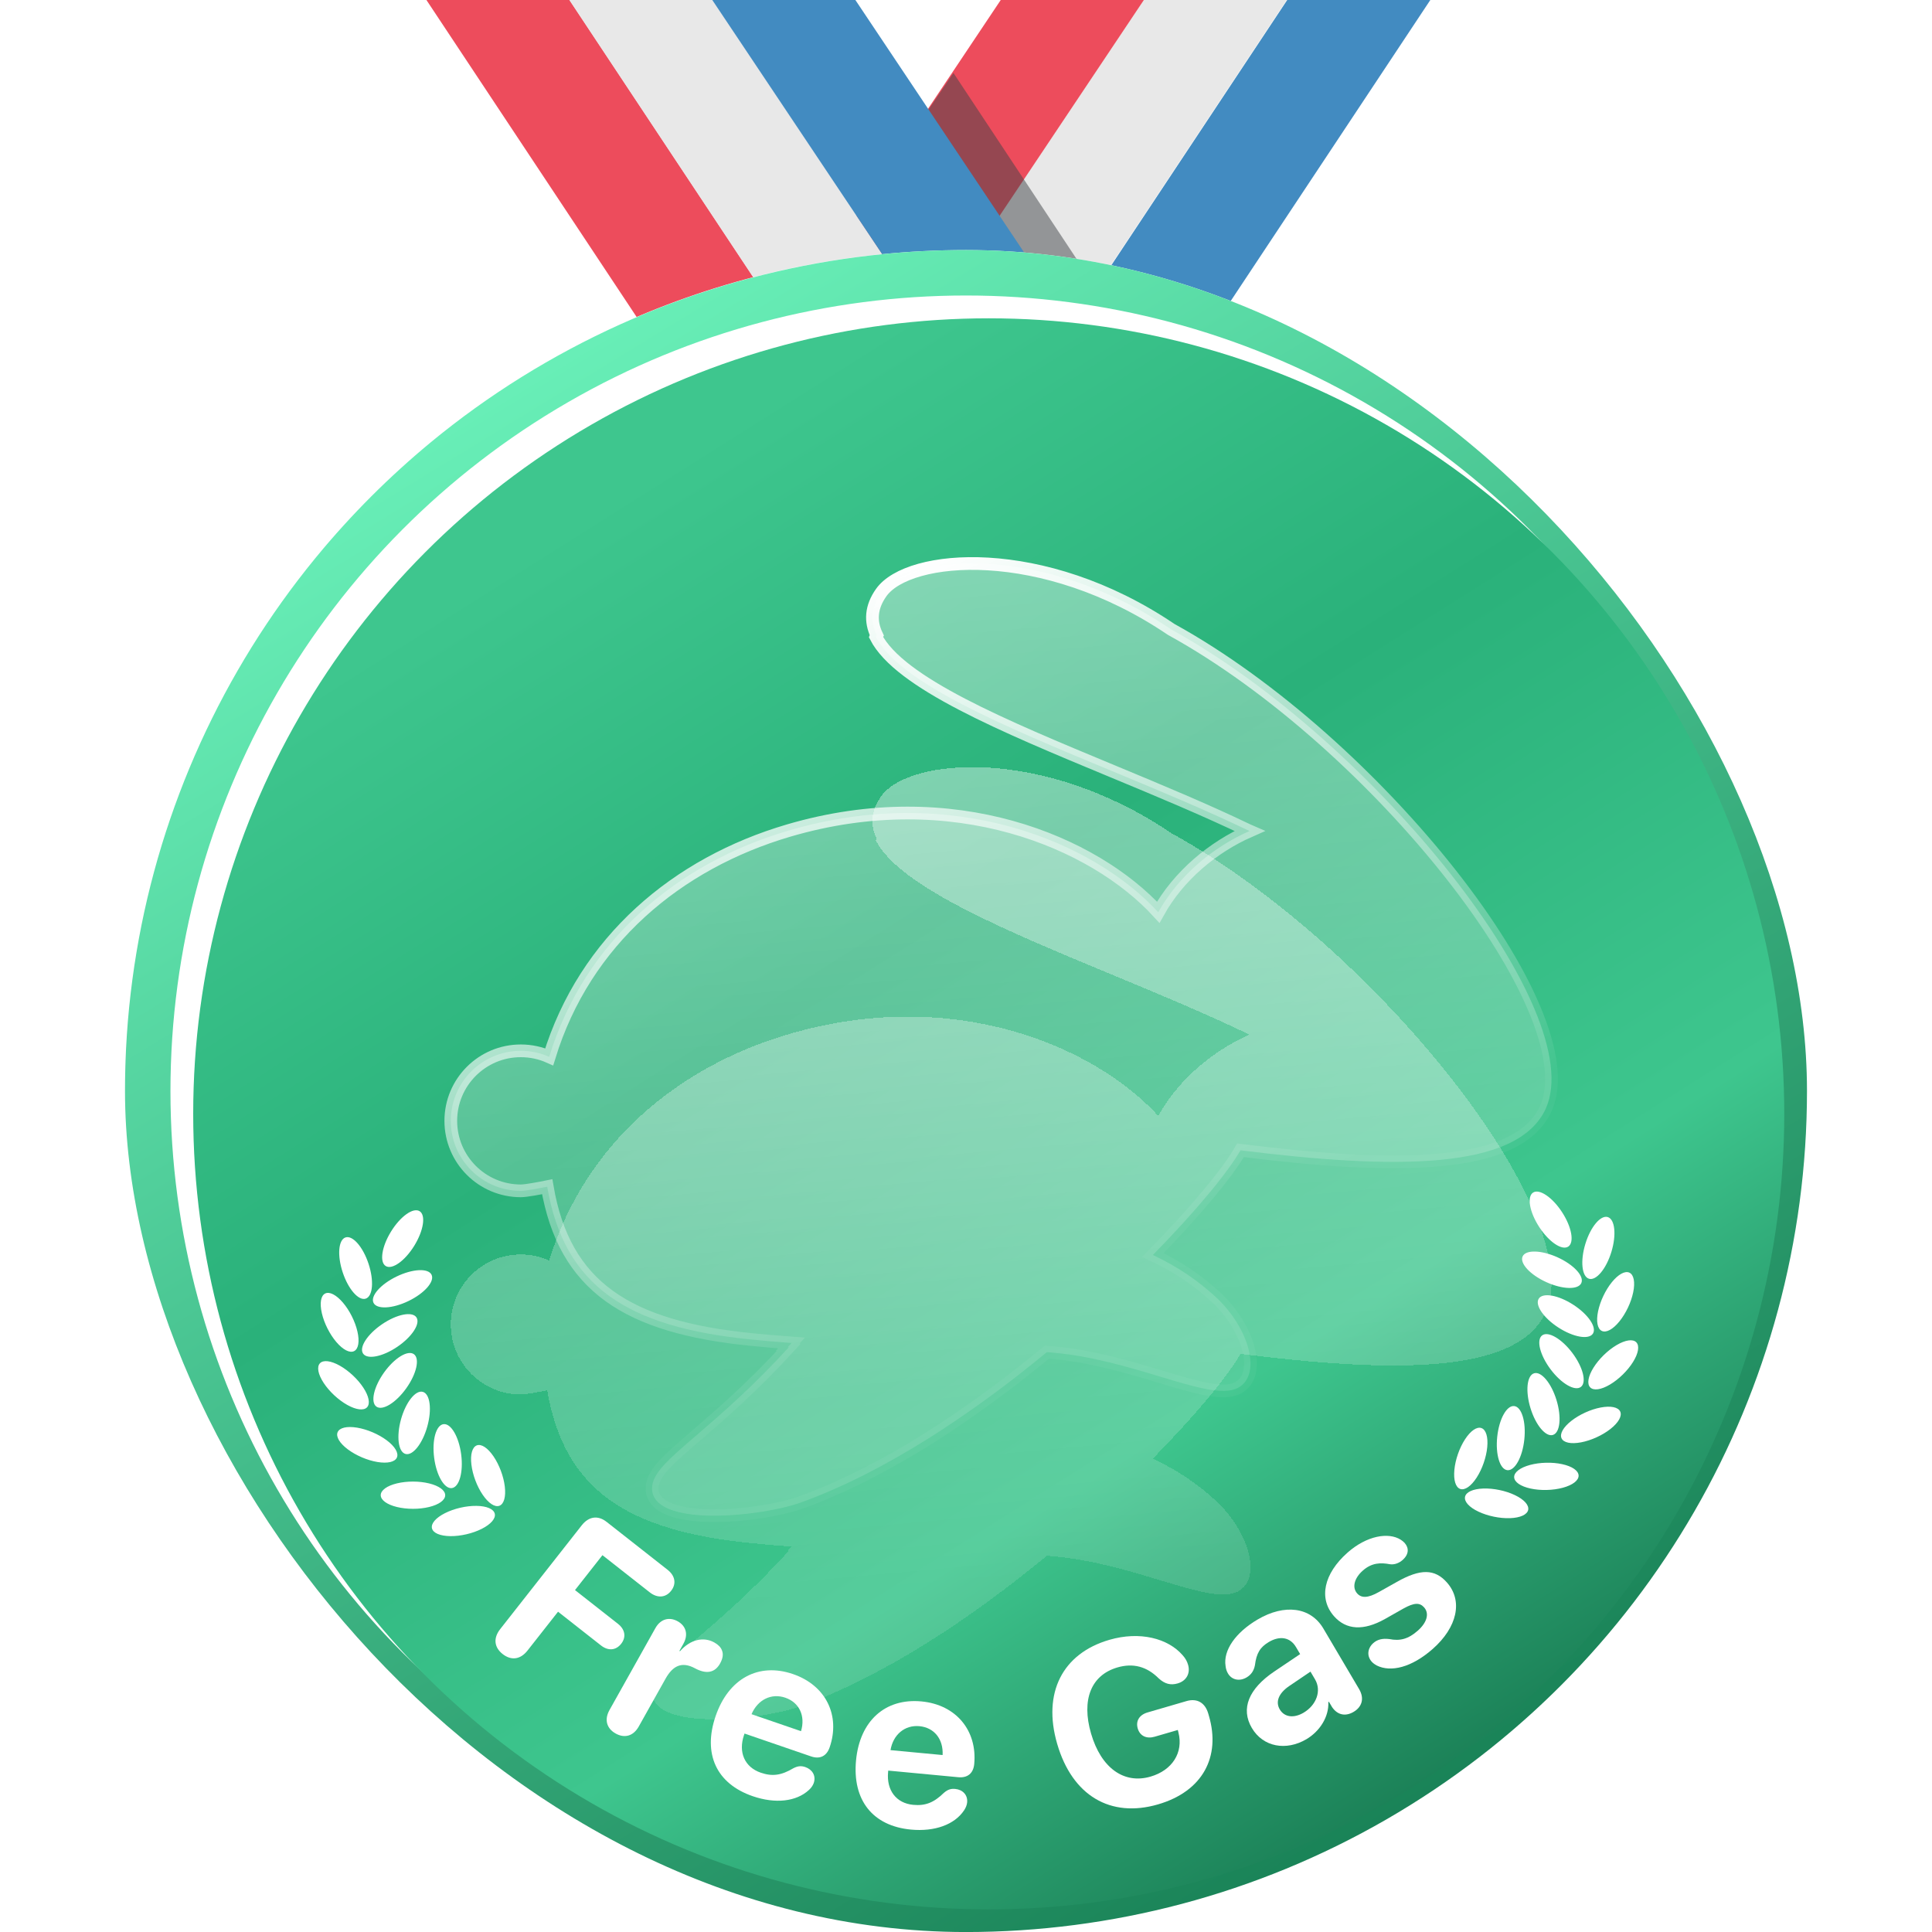 <svg width="120" height="120" viewBox="0 0 120 120" fill="none" xmlns="http://www.w3.org/2000/svg">
    <path d="M79.951 0L62.174 26.807H71.062L88.84 0H79.951Z" fill="#428BC1" />
    <path d="M71.035 0L53.117 26.807H62.147L79.924 0H71.035Z" fill="#E8E8E8" />
    <path d="M62.158 0L44.24 26.807H53.129L71.047 0H62.158Z" fill="#ED4C5C" />
    <path d="M44.263 26.807H53.152L35.375 0H26.486L44.263 26.807Z" fill="#ED4C5C" />
    <path d="M53.138 26.807H62.168L44.25 0H35.361L53.138 26.807Z" fill="#E8E8E8" />
    <path opacity="0.5" d="M59.22 4.531L54.705 11.162L65.146 26.823H71.071L72.482 24.566L59.22 4.531Z"
        fill="#3E4347" />
    <path d="M62.158 26.807H71.047L53.129 0H44.24L62.158 26.807Z" fill="#428BC1" />
    <g clip-path="url(#clip0_99053_59099)">
        <rect x="7.764" y="15.531" width="104.471" height="104.471" rx="52.235" fill="white" />
        <circle cx="59.999" cy="67.766" r="50.824" stroke="url(#paint0_linear_99053_59099)" stroke-width="2.824" />
        <g filter="url(#filter0_ii_99053_59099)">
            <circle cx="60" cy="67.771" r="49.412" fill="url(#paint1_linear_99053_59099)" />
        </g>
        <path
            d="M31.222 102.737C30.689 102.317 30.63 101.744 31.067 101.188L36.133 94.74C36.57 94.184 37.14 94.105 37.674 94.524L41.465 97.503C41.932 97.869 42.028 98.372 41.683 98.81C41.339 99.248 40.823 99.269 40.362 98.907L37.419 96.595L35.715 98.763L38.383 100.859C38.822 101.203 38.91 101.681 38.583 102.097C38.252 102.518 37.773 102.55 37.329 102.202L34.661 100.106L32.763 102.521C32.326 103.077 31.756 103.156 31.222 102.737Z"
            fill="white" />
        <path
            d="M38.236 107.67C37.688 107.363 37.518 106.818 37.857 106.213L40.706 101.128C41.031 100.549 41.574 100.411 42.098 100.704C42.609 100.991 42.769 101.523 42.444 102.102L42.2 102.539L42.237 102.559C42.876 101.828 43.7 101.643 44.367 102.017C44.61 102.153 44.772 102.317 44.84 102.503C44.938 102.738 44.899 103.011 44.725 103.323C44.564 103.609 44.355 103.778 44.096 103.83C43.838 103.882 43.531 103.816 43.172 103.624C42.337 103.172 41.782 103.475 41.338 104.267L39.676 107.233C39.338 107.837 38.791 107.981 38.236 107.67Z"
            fill="white" />
        <path
            d="M46.757 111.566C44.494 110.789 43.643 108.933 44.449 106.589C45.249 104.258 47.115 103.245 49.257 103.981C51.311 104.686 52.206 106.565 51.531 108.531C51.343 109.078 50.925 109.282 50.378 109.094L46.244 107.674L46.214 107.761C45.844 108.836 46.252 109.761 47.252 110.105C47.974 110.353 48.531 110.272 49.28 109.827C49.564 109.683 49.765 109.669 50.022 109.757C50.448 109.903 50.699 110.292 50.544 110.745C50.49 110.9 50.388 111.046 50.244 111.178C49.458 111.905 48.156 112.046 46.757 111.566ZM46.679 106.471L49.753 107.527C50.038 106.568 49.641 105.744 48.776 105.447C47.911 105.15 47.065 105.569 46.679 106.471Z"
            fill="white" />
        <path
            d="M56.582 113.639C54.2 113.414 52.938 111.81 53.17 109.342C53.402 106.888 54.978 105.466 57.233 105.678C59.395 105.882 60.706 107.498 60.511 109.568C60.456 110.144 60.098 110.44 59.522 110.386L55.17 109.975L55.161 110.068C55.054 111.198 55.667 112.002 56.72 112.102C57.481 112.173 58.003 111.964 58.627 111.356C58.869 111.149 59.061 111.088 59.332 111.114C59.78 111.156 60.115 111.475 60.071 111.951C60.055 112.115 59.989 112.281 59.881 112.443C59.287 113.334 58.054 113.777 56.582 113.639ZM55.311 108.704L58.547 109.009C58.598 108.01 58.019 107.302 57.109 107.216C56.199 107.131 55.474 107.737 55.311 108.704Z"
            fill="white" />
        <path
            d="M71.928 112.073C68.973 112.934 66.601 111.534 65.664 108.317C64.741 105.149 65.992 102.701 68.9 101.854C70.8 101.301 72.548 101.759 73.457 102.811C73.644 103.017 73.736 103.206 73.794 103.405C73.948 103.933 73.69 104.403 73.148 104.56C72.709 104.688 72.347 104.593 71.971 104.248C71.226 103.506 70.38 103.283 69.406 103.567C67.774 104.042 67.155 105.569 67.768 107.675C68.394 109.821 69.817 110.828 71.463 110.348C72.814 109.955 73.512 108.851 73.196 107.612L73.157 107.452L71.717 107.871C71.223 108.015 70.805 107.832 70.667 107.359C70.529 106.885 70.777 106.508 71.277 106.363L73.698 105.657C74.35 105.468 74.85 105.754 75.047 106.433L75.091 106.584C75.824 109.101 74.72 111.26 71.928 112.073Z"
            fill="white" />
        <path
            d="M81.144 108.025C79.889 108.765 78.456 108.516 77.755 107.329C77.047 106.129 77.56 104.889 79.151 103.818L80.754 102.739L80.496 102.302C80.133 101.687 79.492 101.585 78.815 101.984C78.267 102.307 78.04 102.682 77.945 103.434C77.879 103.772 77.717 104.017 77.428 104.188C76.991 104.445 76.51 104.348 76.271 103.942C76.187 103.8 76.142 103.653 76.123 103.481C75.966 102.512 76.738 101.402 78.103 100.596C79.795 99.597 81.412 99.821 82.196 101.15L84.414 104.908C84.766 105.505 84.585 106.027 84.074 106.328C83.588 106.615 83.09 106.544 82.741 106.037L82.541 105.699L82.505 105.72C82.549 106.639 81.968 107.538 81.144 108.025ZM80.969 106.378C81.756 105.913 82.1 105.022 81.679 104.308L81.396 103.828L80.057 104.735C79.415 105.18 79.212 105.706 79.488 106.174C79.778 106.666 80.366 106.734 80.969 106.378Z"
            fill="white" />
        <path
            d="M88.994 102.414C87.676 103.577 86.382 103.881 85.513 103.447C85.386 103.378 85.275 103.295 85.199 103.21C84.882 102.851 84.937 102.374 85.301 102.052C85.553 101.83 85.867 101.753 86.293 101.805C86.953 101.937 87.468 101.808 88.062 101.283C88.63 100.782 88.791 100.22 88.456 99.84C88.181 99.529 87.837 99.538 87.166 99.911L86.022 100.559C84.685 101.31 83.611 101.238 82.859 100.387C81.89 99.289 82.214 97.746 83.703 96.431C84.892 95.382 86.242 95.152 87.002 95.635C87.094 95.696 87.176 95.757 87.243 95.832C87.521 96.148 87.517 96.542 87.115 96.897C86.912 97.076 86.621 97.2 86.335 97.157C85.755 97.05 85.208 97.056 84.645 97.553C84.115 98.021 83.968 98.599 84.294 98.968C84.559 99.268 84.959 99.268 85.64 98.885L86.768 98.252C88.216 97.431 89.116 97.436 89.873 98.293C90.88 99.434 90.509 101.076 88.994 102.414Z"
            fill="white" />
        <g clip-path="url(#clip1_99053_59099)">
            <path
                d="M25.73 77.377C25.149 78.318 24.356 78.881 23.959 78.636C23.561 78.39 23.709 77.428 24.291 76.488C24.872 75.547 25.665 74.983 26.062 75.229C26.46 75.474 26.311 76.436 25.73 77.377ZM25.369 80.81C24.374 81.291 23.402 81.339 23.199 80.919C22.996 80.498 23.638 79.767 24.634 79.286C25.63 78.805 26.602 78.757 26.805 79.177C27.008 79.598 26.365 80.329 25.369 80.81ZM22.716 80.661C22.272 80.807 21.631 80.075 21.285 79.025C20.938 77.975 21.017 77.005 21.46 76.859C21.904 76.712 22.545 77.445 22.891 78.495C23.238 79.544 23.16 80.514 22.716 80.661ZM24.684 83.648C23.769 84.27 22.815 84.46 22.552 84.074C22.29 83.688 22.818 82.871 23.733 82.249C24.647 81.627 25.601 81.437 25.864 81.823C26.127 82.21 25.598 83.026 24.684 83.648ZM21.995 83.92C21.725 84.056 21.304 83.84 20.89 83.355C20.477 82.87 20.134 82.188 19.991 81.567C19.847 80.945 19.925 80.479 20.195 80.343C20.465 80.207 20.886 80.423 21.3 80.908C21.713 81.393 22.056 82.075 22.199 82.697C22.343 83.318 22.265 83.784 21.995 83.92ZM25.232 86.231C24.59 87.131 23.76 87.64 23.38 87.368C23 87.097 23.213 86.147 23.855 85.247C24.498 84.348 25.327 83.838 25.707 84.11C26.087 84.381 25.875 85.331 25.232 86.231ZM22.799 87.409C22.592 87.629 22.123 87.573 21.567 87.261C21.011 86.949 20.453 86.428 20.103 85.895C19.754 85.362 19.665 84.897 19.872 84.676C20.078 84.455 20.547 84.511 21.103 84.823C21.659 85.136 22.217 85.656 22.567 86.19C22.917 86.723 23.005 87.188 22.799 87.409ZM26.539 88.607C26.241 89.672 25.635 90.433 25.185 90.307C24.735 90.181 24.611 89.216 24.909 88.151C25.207 87.087 25.813 86.325 26.263 86.451C26.713 86.577 26.837 87.542 26.539 88.607ZM24.653 90.527C24.535 90.805 24.074 90.912 23.445 90.808C22.816 90.704 22.114 90.404 21.604 90.022C21.093 89.639 20.852 89.233 20.971 88.955C21.09 88.677 21.55 88.57 22.179 88.674C22.808 88.778 23.51 89.078 24.021 89.46C24.531 89.842 24.772 90.249 24.653 90.527ZM28.644 90.333C28.788 91.429 28.529 92.367 28.065 92.428C27.602 92.488 27.11 91.649 26.967 90.552C26.823 89.456 27.082 88.518 27.546 88.457C28.009 88.397 28.501 89.236 28.644 90.333ZM27.652 92.871C27.652 93.173 27.27 93.452 26.651 93.603C26.031 93.753 25.268 93.753 24.649 93.601C24.029 93.449 23.648 93.17 23.648 92.868C23.648 92.565 24.03 92.286 24.65 92.136C25.27 91.985 26.033 91.986 26.652 92.137C27.271 92.289 27.653 92.568 27.652 92.871ZM31.019 93.525C30.736 93.631 30.341 93.371 29.982 92.844C29.623 92.317 29.355 91.603 29.28 90.969C29.204 90.336 29.332 89.881 29.615 89.775C29.898 89.669 30.293 89.928 30.652 90.456C31.011 90.983 31.279 91.697 31.354 92.331C31.43 92.964 31.302 93.419 31.019 93.525ZM30.731 94.021C30.799 94.315 30.49 94.673 29.921 94.96C29.351 95.247 28.608 95.419 27.97 95.412C27.332 95.404 26.898 95.218 26.83 94.924C26.761 94.629 27.07 94.271 27.64 93.984C28.209 93.697 28.953 93.525 29.59 93.533C30.228 93.54 30.663 93.726 30.731 94.021Z"
                fill="white" />
        </g>
        <g clip-path="url(#clip2_99053_59099)">
            <path
                d="M95.604 76.213C96.207 77.14 97.013 77.684 97.405 77.43C97.796 77.175 97.625 76.217 97.022 75.29C96.419 74.363 95.613 73.819 95.222 74.073C94.83 74.328 95.001 75.286 95.604 76.213ZM96.045 79.636C97.052 80.094 98.025 80.12 98.218 79.694C98.411 79.269 97.752 78.553 96.745 78.096C95.738 77.639 94.766 77.613 94.572 78.038C94.379 78.464 95.039 79.179 96.045 79.636ZM98.695 79.425C99.142 79.561 99.765 78.814 100.087 77.756C100.409 76.698 100.308 75.731 99.861 75.594C99.414 75.459 98.79 76.206 98.469 77.263C98.147 78.321 98.248 79.289 98.695 79.425ZM96.798 82.458C97.727 83.058 98.685 83.226 98.939 82.833C99.192 82.441 98.645 81.636 97.716 81.037C96.787 80.437 95.829 80.269 95.575 80.661C95.322 81.054 95.869 81.858 96.798 82.458ZM99.492 82.666C99.765 82.796 100.181 82.571 100.583 82.076C100.985 81.581 101.312 80.891 101.441 80.266C101.57 79.642 101.481 79.177 101.207 79.048C100.934 78.919 100.518 79.144 100.116 79.639C99.715 80.134 99.388 80.824 99.259 81.448C99.13 82.073 99.219 82.537 99.492 82.666ZM96.311 85.053C96.974 85.937 97.815 86.427 98.189 86.146C98.562 85.866 98.327 84.922 97.664 84.037C97 83.153 96.159 82.663 95.785 82.943C95.412 83.224 95.647 84.168 96.311 85.053ZM98.771 86.173C98.982 86.389 99.45 86.322 99.999 85.996C100.547 85.671 101.093 85.137 101.43 84.596C101.767 84.055 101.844 83.588 101.633 83.372C101.422 83.156 100.954 83.224 100.405 83.549C99.857 83.874 99.311 84.407 98.974 84.949C98.637 85.49 98.559 85.957 98.771 86.173ZM95.06 87.459C95.383 88.517 96.007 89.263 96.454 89.127C96.9 88.991 97.001 88.023 96.678 86.965C96.356 85.908 95.732 85.161 95.285 85.297C94.838 85.434 94.737 86.401 95.06 87.459ZM96.99 89.334C97.115 89.609 97.578 89.705 98.205 89.586C98.831 89.467 99.526 89.151 100.027 88.757C100.528 88.363 100.76 87.951 100.635 87.675C100.509 87.4 100.046 87.304 99.42 87.423C98.793 87.542 98.099 87.859 97.598 88.253C97.096 88.647 96.865 89.059 96.99 89.334ZM92.996 89.234C92.878 90.333 93.159 91.265 93.624 91.315C94.088 91.364 94.561 90.513 94.678 89.414C94.796 88.314 94.514 87.383 94.05 87.333C93.585 87.283 93.113 88.134 92.996 89.234ZM94.047 91.748C94.054 92.05 94.443 92.32 95.066 92.456C95.689 92.592 96.451 92.573 97.067 92.407C97.683 92.241 98.057 91.952 98.05 91.65C98.043 91.348 97.654 91.078 97.031 90.942C96.409 90.806 95.645 90.825 95.03 90.991C94.414 91.157 94.04 91.446 94.047 91.748ZM90.697 92.481C90.982 92.58 91.371 92.312 91.718 91.776C92.064 91.241 92.315 90.52 92.375 89.885C92.436 89.251 92.298 88.798 92.012 88.699C91.727 88.6 91.338 88.868 90.992 89.404C90.645 89.939 90.394 90.66 90.334 91.295C90.273 91.93 90.411 92.382 90.697 92.481ZM90.996 92.97C90.935 93.266 91.252 93.617 91.828 93.89C92.405 94.164 93.152 94.318 93.789 94.296C94.427 94.273 94.857 94.077 94.918 93.781C94.979 93.485 94.662 93.134 94.086 92.861C93.51 92.587 92.762 92.433 92.125 92.455C91.488 92.478 91.058 92.674 90.996 92.97Z"
                fill="white" />
        </g>
        <g filter="url(#filter1_d_99053_59099)">
            <g filter="url(#filter2_bd_99053_59099)">
                <path
                    d="M72.746 37.095C85.428 44.078 98.703 60.841 96.018 66.841C94.267 70.753 86.404 70.615 77.049 69.447C76.301 70.761 74.339 73.168 71.606 75.95C73.163 76.679 74.425 77.557 75.516 78.562C77.564 80.448 78.42 83.389 76.89 84.203C75.981 84.686 74.251 84.164 72.054 83.503C70.136 82.925 67.863 82.241 65.47 82.023C65.32 82.009 65.171 81.996 65.023 81.984C60.396 85.803 54.989 89.428 49.751 91.319C47.225 92.23 40.501 92.892 40.501 90.448C40.501 89.517 41.519 88.642 43.272 87.136C44.726 85.886 46.687 84.201 48.989 81.69L48.93 81.675C49.008 81.59 49.086 81.504 49.165 81.416C48.365 81.358 47.53 81.286 46.655 81.199C38.989 80.433 35.051 77.933 33.988 71.709C33.589 71.79 32.689 71.966 32.348 71.966C29.947 71.966 28 70.019 28 67.618C28 65.216 29.947 63.269 32.348 63.269C32.976 63.269 33.572 63.402 34.112 63.642C36.33 56.409 42.07 51.62 48.977 49.589C59.227 46.574 67.961 50.316 71.941 54.662C73.202 52.393 75.339 50.615 77.612 49.614L77.488 49.56C74.877 48.303 71.955 47.09 69.084 45.898C62.332 43.095 55.864 40.41 54.4 37.554C54.404 37.543 54.41 37.532 54.415 37.521C54.426 37.497 54.439 37.474 54.453 37.451C54.043 36.587 54.094 35.707 54.736 34.803C56.422 32.428 64.752 31.685 72.746 37.095Z"
                    fill="url(#paint2_linear_99053_59099)" fill-opacity="0.4" shape-rendering="crispEdges" />
            </g>
            <path
                d="M72.746 37.095C85.428 44.078 98.703 60.841 96.018 66.841C94.267 70.753 86.404 70.615 77.049 69.447C76.301 70.761 74.339 73.168 71.606 75.95C73.163 76.679 74.425 77.557 75.516 78.562C77.564 80.448 78.42 83.389 76.89 84.203C75.981 84.686 74.251 84.164 72.054 83.503C70.136 82.925 67.863 82.241 65.47 82.023C65.32 82.009 65.171 81.996 65.023 81.984C60.396 85.803 54.989 89.428 49.751 91.319C47.225 92.23 40.501 92.892 40.501 90.448C40.501 89.517 41.519 88.642 43.272 87.136C44.726 85.886 46.687 84.201 48.989 81.69L48.93 81.675C49.008 81.59 49.086 81.504 49.165 81.416C48.365 81.358 47.53 81.286 46.655 81.199C38.989 80.433 35.051 77.933 33.988 71.709C33.589 71.79 32.689 71.966 32.348 71.966C29.947 71.966 28 70.019 28 67.618C28 65.216 29.947 63.269 32.348 63.269C32.976 63.269 33.572 63.402 34.112 63.642C36.33 56.409 42.07 51.62 48.977 49.589C59.227 46.574 67.961 50.316 71.941 54.662C73.202 52.393 75.339 50.615 77.612 49.614L77.488 49.56C74.877 48.303 71.955 47.09 69.084 45.898C62.332 43.095 55.864 40.41 54.4 37.554C54.404 37.543 54.41 37.532 54.415 37.521C54.426 37.497 54.439 37.474 54.453 37.451C54.043 36.587 54.094 35.707 54.736 34.803C56.422 32.428 64.752 31.685 72.746 37.095Z"
                fill="url(#paint3_linear_99053_59099)" fill-opacity="0.4" stroke="url(#paint4_linear_99053_59099)"
                stroke-width="0.79" />
        </g>
    </g>
    <defs>
        <filter id="filter0_ii_99053_59099" x="10.588" y="18.359" width="98.823" height="98.82"
            filterUnits="userSpaceOnUse" color-interpolation-filters="sRGB">
            <feFlood flood-opacity="0" result="BackgroundImageFix" />
            <feBlend mode="normal" in="SourceGraphic" in2="BackgroundImageFix" result="shape" />
            <feColorMatrix in="SourceAlpha" type="matrix" values="0 0 0 0 0 0 0 0 0 0 0 0 0 0 0 0 0 0 127 0"
                result="hardAlpha" />
            <feOffset dx="2.824" dy="2.824" />
            <feComposite in2="hardAlpha" operator="arithmetic" k2="-1" k3="1" />
            <feColorMatrix type="matrix" values="0 0 0 0 0.325 0 0 0 0 0.576 0 0 0 0 0.381 0 0 0 1 0" />
            <feBlend mode="normal" in2="shape" result="effect1_innerShadow_99053_59099" />
            <feColorMatrix in="SourceAlpha" type="matrix" values="0 0 0 0 0 0 0 0 0 0 0 0 0 0 0 0 0 0 127 0"
                result="hardAlpha" />
            <feOffset dx="-1.412" dy="-1.412" />
            <feComposite in2="hardAlpha" operator="arithmetic" k2="-1" k3="1" />
            <feColorMatrix type="matrix" values="0 0 0 0 1 0 0 0 0 1 0 0 0 0 1 0 0 0 0.25 0" />
            <feBlend mode="normal" in2="effect1_innerShadow_99053_59099" result="effect2_innerShadow_99053_59099" />
        </filter>
        <filter id="filter1_d_99053_59099" x="15.604" y="22.602" width="93.158" height="83.938"
            filterUnits="userSpaceOnUse" color-interpolation-filters="sRGB">
            <feFlood flood-opacity="0" result="BackgroundImageFix" />
            <feColorMatrix in="SourceAlpha" type="matrix" values="0 0 0 0 0 0 0 0 0 0 0 0 0 0 0 0 0 0 127 0"
                result="hardAlpha" />
            <feOffset dy="2" />
            <feGaussianBlur stdDeviation="6" />
            <feComposite in2="hardAlpha" operator="out" />
            <feColorMatrix type="matrix" values="0 0 0 0 0.129 0 0 0 0 0.514 0 0 0 0 0.382 0 0 0 0.48 0" />
            <feBlend mode="normal" in2="BackgroundImageFix" result="effect1_dropShadow_99053_59099" />
            <feBlend mode="normal" in="SourceGraphic" in2="effect1_dropShadow_99053_59099" result="shape" />
        </filter>
        <filter id="filter2_bd_99053_59099" x="2.705" y="16.137" width="118.957" height="113.946"
            filterUnits="userSpaceOnUse" color-interpolation-filters="sRGB">
            <feFlood flood-opacity="0" result="BackgroundImageFix" />
            <feGaussianBlur in="BackgroundImageFix" stdDeviation="8.432" />
            <feComposite in2="SourceAlpha" operator="in" result="effect1_backgroundBlur_99053_59099" />
            <feColorMatrix in="SourceAlpha" type="matrix" values="0 0 0 0 0 0 0 0 0 0 0 0 0 0 0 0 0 0 127 0"
                result="hardAlpha" />
            <feOffset dy="12.647" />
            <feGaussianBlur stdDeviation="12.647" />
            <feComposite in2="hardAlpha" operator="out" />
            <feColorMatrix type="matrix" values="0 0 0 0 0.133 0 0 0 0 0.271 0 0 0 0 0.456 0 0 0 0.27 0" />
            <feBlend mode="normal" in2="effect1_backgroundBlur_99053_59099" result="effect2_dropShadow_99053_59099" />
            <feBlend mode="normal" in="SourceGraphic" in2="effect2_dropShadow_99053_59099" result="shape" />
        </filter>
        <linearGradient id="paint0_linear_99053_59099" x1="31.643" y1="17.77" x2="91.34" y2="115.525"
            gradientUnits="userSpaceOnUse">
            <stop stop-color="#6CF4BC" />
            <stop offset="1" stop-color="#167E53" />
        </linearGradient>
        <linearGradient id="paint1_linear_99053_59099" x1="37.059" y1="29.301" x2="87.322" y2="109.045"
            gradientUnits="userSpaceOnUse">
            <stop stop-color="#3EC68E" />
            <stop offset="0.344" stop-color="#2AB17A" />
            <stop offset="0.714" stop-color="#3EC68E" />
            <stop offset="1" stop-color="#1C8258" />
        </linearGradient>
        <linearGradient id="paint2_linear_99053_59099" x1="55.944" y1="30.558" x2="60.827" y2="84.004"
            gradientUnits="userSpaceOnUse">
            <stop stop-color="white" />
            <stop offset="0" stop-color="white" />
            <stop offset="1" stop-color="white" stop-opacity="0.3" />
        </linearGradient>
        <linearGradient id="paint3_linear_99053_59099" x1="55.944" y1="30.558" x2="60.827" y2="84.004"
            gradientUnits="userSpaceOnUse">
            <stop stop-color="white" />
            <stop offset="0" stop-color="white" />
            <stop offset="1" stop-color="white" stop-opacity="0.3" />
        </linearGradient>
        <linearGradient id="paint4_linear_99053_59099" x1="49.248" y1="36.244" x2="66.524" y2="77.222"
            gradientUnits="userSpaceOnUse">
            <stop stop-color="white" />
            <stop offset="1" stop-color="white" stop-opacity="0.04" />
        </linearGradient>
        <clipPath id="clip0_99053_59099">
            <rect x="7.764" y="15.531" width="104.471" height="104.471" rx="52.235" fill="white" />
        </clipPath>
        <clipPath id="clip1_99053_59099">
            <rect width="21.213" height="21.213" fill="white"
                transform="matrix(-0.97 0.242 0.242 0.97 32.58 73)" />
        </clipPath>
        <clipPath id="clip2_99053_59099">
            <rect width="21.213" height="21.213" fill="white" transform="translate(88.654 72) rotate(12.673)" />
        </clipPath>
    </defs>
</svg>